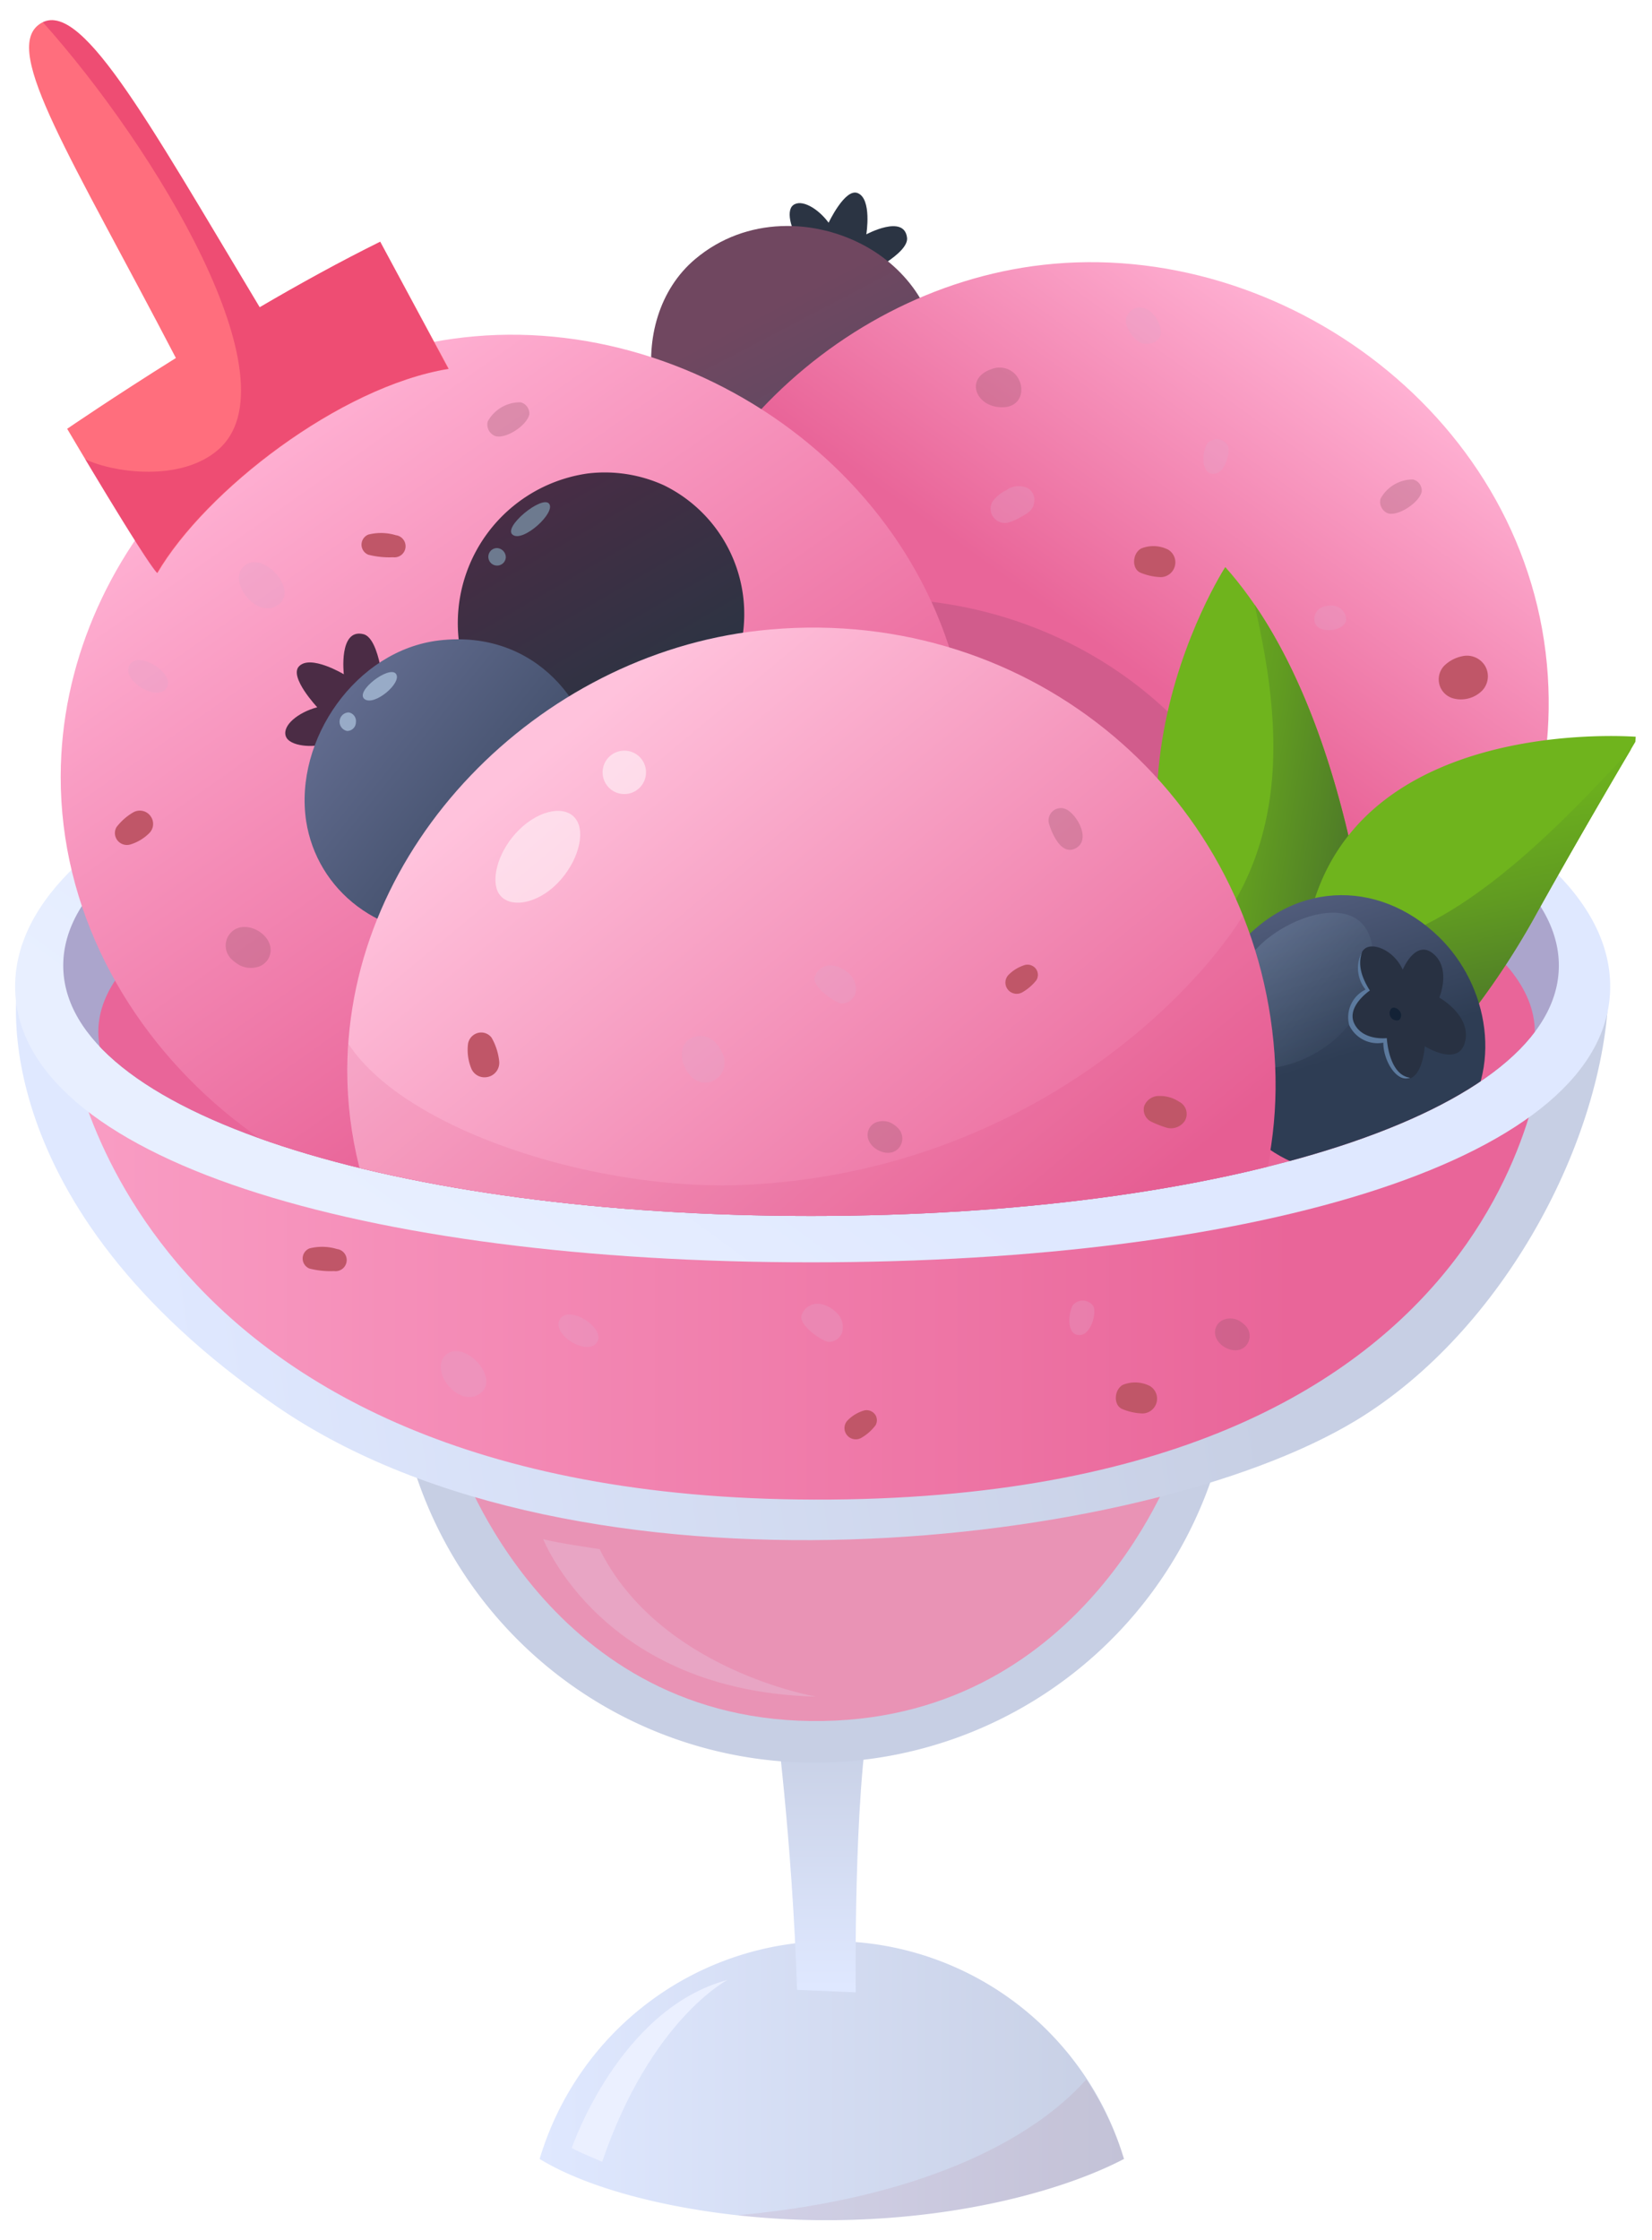 <svg xmlns="http://www.w3.org/2000/svg" xmlns:xlink="http://www.w3.org/1999/xlink" viewBox="0 0 188.88 256"><defs><style>.cls-1{mask:url(#mask);filter:url(#luminosity-noclip-8);}.cls-10,.cls-12,.cls-14,.cls-19,.cls-2,.cls-30,.cls-31,.cls-4,.cls-40,.cls-6,.cls-65,.cls-71,.cls-8{mix-blend-mode:multiply;}.cls-2{fill:url(#linear-gradient);}.cls-3{mask:url(#mask-2);filter:url(#luminosity-noclip-13);}.cls-4{fill:url(#linear-gradient-2);}.cls-5{mask:url(#mask-3);filter:url(#luminosity-noclip-14);}.cls-6{fill:url(#linear-gradient-3);}.cls-7{mask:url(#mask-4);filter:url(#luminosity-noclip-9);}.cls-8{fill:url(#linear-gradient-4);}.cls-9{mask:url(#mask-5);filter:url(#luminosity-noclip-10);}.cls-10{fill:url(#linear-gradient-5);}.cls-11{mask:url(#mask-6);filter:url(#luminosity-noclip-11);}.cls-12{fill:url(#linear-gradient-6);}.cls-13{mask:url(#mask-7);filter:url(#luminosity-noclip-12);}.cls-14{fill:url(#linear-gradient-7);}.cls-15{fill:none;}.cls-16{isolation:isolate;}.cls-17{fill:url(#linear-gradient-8);}.cls-18{mask:url(#mask-8);}.cls-19{opacity:0.05;fill:url(#linear-gradient-9);}.cls-20{fill:#2b3443;}.cls-21{fill:url(#linear-gradient-10);}.cls-22{mask:url(#mask-9);}.cls-23,.cls-55,.cls-66{opacity:0.2;}.cls-23{fill:url(#linear-gradient-11);}.cls-24{fill:url(#linear-gradient-12);}.cls-25{fill:#c7cfe4;}.cls-26{fill:#e993b5;}.cls-27{fill:url(#linear-gradient-13);}.cls-28{fill:url(#linear-gradient-14);}.cls-29{fill:#c05668;}.cls-30{fill:#e1a3ca;}.cls-30,.cls-31,.cls-45,.cls-52,.cls-60,.cls-65,.cls-69{opacity:0.3;}.cls-31{fill:#955668;}.cls-32{opacity:0.9;}.cls-33{mask:url(#mask-10);}.cls-34{fill:url(#linear-gradient-15);}.cls-35{fill:url(#linear-gradient-16);}.cls-36{fill:#aba5cc;}.cls-37{clip-path:url(#clip-path);}.cls-38{fill:#e96599;}.cls-39{fill:url(#linear-gradient-17);}.cls-40,.cls-57{fill:#4b2c45;}.cls-40{opacity:0.15;}.cls-41{fill:#6fb41d;}.cls-42{fill:url(#linear-gradient-18);}.cls-43{fill:url(#linear-gradient-19);}.cls-44{fill:url(#linear-gradient-20);}.cls-45{fill:url(#linear-gradient-21);}.cls-46{fill:#283142;}.cls-47{fill:#132236;}.cls-48{fill:#5c7a9e;}.cls-49{fill:#a9bfd9;}.cls-50{fill:url(#linear-gradient-22);}.cls-51{mask:url(#mask-11);}.cls-52{fill:url(#linear-gradient-23);}.cls-53{fill:url(#linear-gradient-24);}.cls-54{mask:url(#mask-12);}.cls-55{fill:url(#linear-gradient-25);}.cls-56{fill:#6d7a8f;}.cls-58{fill:url(#linear-gradient-26);}.cls-59{mask:url(#mask-13);}.cls-60{fill:url(#linear-gradient-27);}.cls-61{fill:#98abc7;}.cls-62{fill:url(#linear-gradient-28);}.cls-63{fill:#cb245e;}.cls-63,.cls-71{opacity:0.1;}.cls-64{fill:#ff6e7d;}.cls-65{fill:#c7005b;}.cls-66{fill:#e8efff;}.cls-67{fill:#ebf0ff;}.cls-68{mask:url(#mask-14);}.cls-69{fill:url(#linear-gradient-29);}.cls-70{fill:#fff;opacity:0.5;}.cls-71{fill:#a54d5e;}.cls-72{filter:url(#luminosity-noclip-7);}.cls-73{filter:url(#luminosity-noclip-6);}.cls-74{filter:url(#luminosity-noclip-5);}.cls-75{filter:url(#luminosity-noclip-4);}.cls-76{filter:url(#luminosity-noclip-3);}.cls-77{filter:url(#luminosity-noclip-2);}.cls-78{filter:url(#luminosity-noclip);}</style><filter id="luminosity-noclip" x="100.73" y="-8189" width="27.77" height="32766" filterUnits="userSpaceOnUse" color-interpolation-filters="sRGB"><feFlood flood-color="#fff" result="bg"/><feBlend in="SourceGraphic" in2="bg"/></filter><mask id="mask" x="100.73" y="-8189" width="27.77" height="32766" maskUnits="userSpaceOnUse"><g class="cls-78"/></mask><linearGradient id="linear-gradient" x1="179.23" y1="225.99" x2="192.09" y2="245.56" gradientTransform="translate(-71.54)" gradientUnits="userSpaceOnUse"><stop offset="0" stop-color="gray"/><stop offset="1" stop-color="#fff"/></linearGradient><filter id="luminosity-noclip-2" x="37.1" y="-8189" width="21.74" height="32766" filterUnits="userSpaceOnUse" color-interpolation-filters="sRGB"><feFlood flood-color="#fff" result="bg"/><feBlend in="SourceGraphic" in2="bg"/></filter><mask id="mask-2" x="37.1" y="-8189" width="21.74" height="32766" maskUnits="userSpaceOnUse"><g class="cls-77"/></mask><linearGradient id="linear-gradient-2" x1="112.02" y1="78.76" x2="126.66" y2="92.57" gradientTransform="translate(-71.54)" gradientUnits="userSpaceOnUse"><stop offset="0" stop-color="#fff"/><stop offset="1"/></linearGradient><filter id="luminosity-noclip-3" x="48.97" y="-8189" width="72.72" height="32766" filterUnits="userSpaceOnUse" color-interpolation-filters="sRGB"><feFlood flood-color="#fff" result="bg"/><feBlend in="SourceGraphic" in2="bg"/></filter><mask id="mask-3" x="48.97" y="-8189" width="72.72" height="32766" maskUnits="userSpaceOnUse"><g class="cls-76"/></mask><linearGradient id="linear-gradient-3" x1="145.85" y1="80.3" x2="167.57" y2="118.6" gradientTransform="translate(-71.54)" gradientUnits="userSpaceOnUse"><stop offset="0.02" stop-color="#999"/><stop offset="1"/></linearGradient><filter id="luminosity-noclip-4" x="76.96" y="-8189" width="19" height="32766" filterUnits="userSpaceOnUse" color-interpolation-filters="sRGB"><feFlood flood-color="#fff" result="bg"/><feBlend in="SourceGraphic" in2="bg"/></filter><mask id="mask-4" x="76.96" y="-8189" width="19" height="32766" maskUnits="userSpaceOnUse"><g class="cls-75"/></mask><linearGradient id="linear-gradient-4" x1="149.78" y1="-197.08" x2="159.84" y2="-187.58" gradientTransform="translate(-103.31 196.02) rotate(10.69)" xlink:href="#linear-gradient-2"/><filter id="luminosity-noclip-5" x="18.61" y="-8189" width="148.46" height="32766" filterUnits="userSpaceOnUse" color-interpolation-filters="sRGB"><feFlood flood-color="#fff" result="bg"/><feBlend in="SourceGraphic" in2="bg"/></filter><mask id="mask-5" x="18.61" y="-8189" width="148.46" height="32766" maskUnits="userSpaceOnUse"><g class="cls-74"/></mask><linearGradient id="linear-gradient-5" x1="90.16" y1="144.37" x2="238.61" y2="144.37" gradientTransform="translate(-71.54)" gradientUnits="userSpaceOnUse"><stop offset="0" stop-color="gray"/><stop offset="1" stop-color="#333"/></linearGradient><filter id="luminosity-noclip-6" x="33.01" y="-8189" width="90.25" height="32766" filterUnits="userSpaceOnUse" color-interpolation-filters="sRGB"><feFlood flood-color="#fff" result="bg"/><feBlend in="SourceGraphic" in2="bg"/></filter><mask id="mask-6" x="33.01" y="-8189" width="90.25" height="32766" maskUnits="userSpaceOnUse"><g class="cls-73"/></mask><linearGradient id="linear-gradient-6" x1="178.49" y1="155.06" x2="122.36" y2="87.56" gradientTransform="translate(-71.54)" gradientUnits="userSpaceOnUse"><stop offset="0" stop-color="gray"/><stop offset="1" stop-color="#4d4d4d"/></linearGradient><filter id="luminosity-noclip-7" x="54.99" y="-8189" width="21.89" height="32766" filterUnits="userSpaceOnUse" color-interpolation-filters="sRGB"><feFlood flood-color="#fff" result="bg"/><feBlend in="SourceGraphic" in2="bg"/></filter><mask id="mask-7" x="54.99" y="-8189" width="21.89" height="32766" maskUnits="userSpaceOnUse"><g class="cls-72"/></mask><linearGradient id="linear-gradient-7" x1="129.54" y1="59.49" x2="142.11" y2="71.35" xlink:href="#linear-gradient-2"/><linearGradient id="linear-gradient-8" x1="133.24" y1="237.75" x2="200.05" y2="237.75" gradientTransform="translate(-71.54)" gradientUnits="userSpaceOnUse"><stop offset="0" stop-color="#dfe8ff"/><stop offset="1" stop-color="#c7cfe4"/></linearGradient><filter id="luminosity-noclip-8" x="100.73" y="222.29" width="27.77" height="29.03" filterUnits="userSpaceOnUse" color-interpolation-filters="sRGB"><feFlood flood-color="#fff" result="bg"/><feBlend in="SourceGraphic" in2="bg"/></filter><mask id="mask-8" x="100.73" y="222.29" width="27.77" height="29.03" maskUnits="userSpaceOnUse"><g class="cls-1"><path class="cls-2" d="M102.26,223.64c7.82,7.18,11.85,17.35,13.2,27.68a57.59,57.59,0,0,0,13-4.61,35.4,35.4,0,0,0-27.78-24.42Q101.51,223,102.26,223.64Z"/></g></mask><linearGradient id="linear-gradient-9" x1="179.23" y1="225.99" x2="192.09" y2="245.56" gradientTransform="translate(-71.54)" gradientUnits="userSpaceOnUse"><stop offset="0" stop-color="#a54d5e"/><stop offset="1" stop-color="#a54d5e"/></linearGradient><linearGradient id="linear-gradient-10" x1="-267.91" y1="162.24" x2="-261.13" y2="190.02" gradientTransform="translate(308.64 -186.53) rotate(-13.92)" gradientUnits="userSpaceOnUse"><stop offset="0" stop-color="#704760"/><stop offset="1" stop-color="#514c65"/></linearGradient><filter id="luminosity-noclip-9" x="76.96" y="28.11" width="19" height="20.1" filterUnits="userSpaceOnUse" color-interpolation-filters="sRGB"><feFlood flood-color="#fff" result="bg"/><feBlend in="SourceGraphic" in2="bg"/></filter><mask id="mask-9" x="76.96" y="28.11" width="19" height="20.1" maskUnits="userSpaceOnUse"><g class="cls-7"><path class="cls-8" d="M92.66,29.09c-4.07-2.6-9.84.43-12.63,3.78-3.26,3.94-4.34,10.66-1.17,13.66,3.65,3.46,12.27,1.33,15.51-4.22C96.74,38.27,96.69,31.66,92.66,29.09Z"/></g></mask><linearGradient id="linear-gradient-11" x1="149.78" y1="-197.08" x2="159.84" y2="-187.58" gradientTransform="translate(-103.31 196.02) rotate(10.69)" gradientUnits="userSpaceOnUse"><stop offset="0" stop-color="#a9bfd9"/><stop offset="1" stop-color="#a9bfd9"/></linearGradient><linearGradient id="linear-gradient-12" x1="165.61" y1="227.15" x2="165.61" y2="197.2" xlink:href="#linear-gradient-8"/><linearGradient id="linear-gradient-13" x1="90.12" y1="149.64" x2="211.88" y2="131.21" xlink:href="#linear-gradient-8"/><linearGradient id="linear-gradient-14" x1="255.14" y1="144.83" x2="31.41" y2="144.83" gradientTransform="translate(-71.54)" gradientUnits="userSpaceOnUse"><stop offset="0.16" stop-color="#e96599"/><stop offset="1" stop-color="#ffb1d3"/></linearGradient><filter id="luminosity-noclip-10" x="18.61" y="113.25" width="148.46" height="62.23" filterUnits="userSpaceOnUse" color-interpolation-filters="sRGB"><feFlood flood-color="#fff" result="bg"/><feBlend in="SourceGraphic" in2="bg"/></filter><mask id="mask-10" x="18.61" y="113.25" width="148.46" height="62.23" maskUnits="userSpaceOnUse"><g class="cls-9"><path class="cls-10" d="M18.76,113.25s-3.54,24.26,24.18,47.22c28.1,23.28,80.78,16,100.58,1.56,13.75-10.05,23.17-31.6,23.55-48.42Z"/></g></mask><linearGradient id="linear-gradient-15" x1="90.16" y1="144.37" x2="238.61" y2="144.37" gradientTransform="translate(-71.54)" gradientUnits="userSpaceOnUse"><stop offset="0" stop-color="#e8efff"/><stop offset="1" stop-color="#e8efff"/></linearGradient><linearGradient id="linear-gradient-16" x1="134.13" y1="153.95" x2="159.58" y2="119.2" gradientTransform="translate(-71.54)" gradientUnits="userSpaceOnUse"><stop offset="0" stop-color="#e8efff"/><stop offset="1" stop-color="#dfe8ff"/></linearGradient><clipPath id="clip-path"><path class="cls-15" d="M178.23,110.34c0,16.88-38.28,28.61-85.5,28.61s-85.5-11.73-85.5-28.61S-30.42,11.87,92.73,11.2C200.21,10.62,194.32,91.8,178.23,110.34Z"/></clipPath><linearGradient id="linear-gradient-17" x1="195.11" y1="82.81" x2="226.15" y2="39.48" gradientTransform="translate(-71.54)" gradientUnits="userSpaceOnUse"><stop offset="0.16" stop-color="#e96599"/><stop offset="0.27" stop-color="#ec6fa0"/><stop offset="1" stop-color="#ffb1d3"/></linearGradient><linearGradient id="linear-gradient-18" x1="329.19" y1="-64.19" x2="359.64" y2="-64.19" gradientTransform="translate(-205.43 105.46) rotate(8.91)" gradientUnits="userSpaceOnUse"><stop offset="0" stop-color="#6fb41d"/><stop offset="0.19" stop-color="#6bae1e"/><stop offset="0.46" stop-color="#619c21"/><stop offset="0.78" stop-color="#507e27"/><stop offset="1" stop-color="#42652b"/></linearGradient><linearGradient id="linear-gradient-19" x1="504.05" y1="-1489.22" x2="539.76" y2="-1489.22" gradientTransform="translate(-1394.71 -111.73) rotate(78.56)" xlink:href="#linear-gradient-18"/><linearGradient id="linear-gradient-20" x1="217.69" y1="94.52" x2="226.09" y2="120.47" gradientTransform="translate(-71.54)" gradientUnits="userSpaceOnUse"><stop offset="0" stop-color="#616b8e"/><stop offset="0.65" stop-color="#404d68"/><stop offset="1" stop-color="#2e3d54"/></linearGradient><linearGradient id="linear-gradient-21" x1="214.42" y1="108.36" x2="228.32" y2="120.6" gradientTransform="translate(-71.54)" gradientUnits="userSpaceOnUse"><stop offset="0" stop-color="#87a0bd"/><stop offset="1" stop-color="#2e3d54"/></linearGradient><linearGradient id="linear-gradient-22" x1="157.25" y1="125.38" x2="103.11" y2="48.55" gradientTransform="translate(-72.45)" gradientUnits="userSpaceOnUse"><stop offset="0.18" stop-color="#e96599"/><stop offset="1" stop-color="#ffb1d3"/></linearGradient><filter id="luminosity-noclip-11" x="33.01" y="74.21" width="90.25" height="92.41" filterUnits="userSpaceOnUse" color-interpolation-filters="sRGB"><feFlood flood-color="#fff" result="bg"/><feBlend in="SourceGraphic" in2="bg"/></filter><mask id="mask-11" x="33.01" y="74.21" width="90.25" height="92.41" maskUnits="userSpaceOnUse"><g class="cls-11"><ellipse class="cls-12" cx="78.14" cy="120.42" rx="45.13" ry="46.21"/></g></mask><linearGradient id="linear-gradient-23" x1="178.49" y1="155.06" x2="122.36" y2="87.56" gradientTransform="translate(-71.54)" gradientUnits="userSpaceOnUse"><stop offset="0" stop-color="#4b2c45"/><stop offset="1" stop-color="#4b2c45"/></linearGradient><linearGradient id="linear-gradient-24" x1="130.74" y1="54.22" x2="146.06" y2="80.54" gradientTransform="translate(-71.54)" gradientUnits="userSpaceOnUse"><stop offset="0" stop-color="#4b2c45"/><stop offset="1" stop-color="#2b3443"/></linearGradient><filter id="luminosity-noclip-12" x="54.99" y="56.37" width="21.89" height="21.02" filterUnits="userSpaceOnUse" color-interpolation-filters="sRGB"><feFlood flood-color="#fff" result="bg"/><feBlend in="SourceGraphic" in2="bg"/></filter><mask id="mask-12" x="54.99" y="56.37" width="21.89" height="21.02" maskUnits="userSpaceOnUse"><g class="cls-13"><path class="cls-14" d="M61.38,58.67C55.81,62.33,53,71,56.55,75.05c3.32,3.82,11.56,2.74,16-1.6,3.79-3.67,6-10.79,2.57-14.69C71.92,55.1,65.28,56.11,61.38,58.67Z"/></g></mask><linearGradient id="linear-gradient-25" x1="129.54" y1="59.49" x2="142.11" y2="71.35" gradientTransform="translate(-71.54)" xlink:href="#linear-gradient-11"/><linearGradient id="linear-gradient-26" x1="110.75" y1="80.07" x2="141.46" y2="104.83" xlink:href="#linear-gradient-20"/><filter id="luminosity-noclip-13" x="37.1" y="75.26" width="21.74" height="21.12" filterUnits="userSpaceOnUse" color-interpolation-filters="sRGB"><feFlood flood-color="#fff" result="bg"/><feBlend in="SourceGraphic" in2="bg"/></filter><mask id="mask-13" x="37.1" y="75.26" width="21.74" height="21.12" maskUnits="userSpaceOnUse"><g class="cls-3"><path class="cls-4" d="M43.18,78.37c-5.08,3.85-8,12-4.68,15.84,3.12,3.62,11,2.47,15.51-1.54S60.57,80.55,57,77C53.81,73.83,47.08,75.41,43.18,78.37Z"/></g></mask><linearGradient id="linear-gradient-27" x1="112.02" y1="78.76" x2="126.66" y2="92.57" gradientTransform="translate(-71.54)" xlink:href="#linear-gradient-11"/><linearGradient id="linear-gradient-28" x1="198.1" y1="161.66" x2="134.79" y2="85.52" gradientTransform="translate(-72.45)" gradientUnits="userSpaceOnUse"><stop offset="0.16" stop-color="#e96599"/><stop offset="1" stop-color="#ffc2dc"/></linearGradient><filter id="luminosity-noclip-14" x="48.97" y="75.53" width="72.72" height="49.61" filterUnits="userSpaceOnUse" color-interpolation-filters="sRGB"><feFlood flood-color="#fff" result="bg"/><feBlend in="SourceGraphic" in2="bg"/></filter><mask id="mask-14" x="48.97" y="75.53" width="72.72" height="49.61" maskUnits="userSpaceOnUse"><g class="cls-5"><path id="_Path_" data-name="&lt;Path&gt;" class="cls-6" d="M64.68,84.42c-8.16,5.9-18.36,18.13-15.08,27.87,4.08,12.08,27.53,16.2,44.28,10,17-6.32,31.3-24.85,27.06-35.49C115.91,74.11,83.85,70.56,64.68,84.42Z"/></g></mask><linearGradient id="linear-gradient-29" x1="145.85" y1="80.3" x2="167.57" y2="118.6" gradientTransform="translate(-71.54)" gradientUnits="userSpaceOnUse"><stop offset="0.02" stop-color="#fff"/><stop offset="1" stop-color="#fff"/></linearGradient></defs><title>Artboard 11</title><g class="cls-16"><g id="Layer_1" data-name="Layer 1"><path class="cls-17" d="M61.7,246.71a34.86,34.86,0,0,1,66.81,0c-6.44,3.37-18.6,7-34.1,7C82,253.7,68.83,251.07,61.7,246.71Z"/><g class="cls-18"><path class="cls-19" d="M102.26,223.64c7.82,7.18,11.85,17.35,13.2,27.68a57.59,57.59,0,0,0,13-4.61,35.4,35.4,0,0,0-27.78-24.42Q101.51,223,102.26,223.64Z"/></g><path class="cls-20" d="M99.05,26.78s.67-4.07-1-4.72c-1.44-.57-3.31,3.39-3.31,3.39-1.23-1.66-3.12-2.74-4.06-2s0,3.31.75,4.06c-1.56,1.15-2.09,2.74-1.53,3.65.66,1.08,2.35,1.38,4,.83.22,1.61,1.58,3.35,2.86,3.14,2.13-.36,1.94-3.64,1.94-3.64s5.32-2.52,5-4.37C103.34,24.47,99.05,26.78,99.05,26.78Z"/><path class="cls-21" d="M99.13,28.23c-5.84-3.3-13.82-3.54-19.65,1.38-4.14,3.48-5.64,9.16-4.82,14.36,1.62,10.34,14,15,23.49,10.13,6.06-3.11,8-6.89,8.77-11.75C107.83,36.48,104.13,31.06,99.13,28.23Z"/><g class="cls-22"><path class="cls-23" d="M92.66,29.09c-4.07-2.6-9.84.43-12.63,3.78-3.26,3.94-4.34,10.66-1.17,13.66,3.65,3.46,12.27,1.33,15.51-4.22C96.74,38.27,96.69,31.66,92.66,29.09Z"/></g><path class="cls-24" d="M88.62,195.53s1.95,14.53,2.51,31.86l6.71.28s-.28-22.36,1.68-32.42Z"/><path class="cls-25" d="M45.29,157.51a48,48,0,0,0,95.6.56Z"/><path class="cls-26" d="M52.51,166.93s10.22,30.31,41.65,29.73c30.29-.55,40.26-29.73,40.26-29.73Z"/><path class="cls-27" d="M2,112.73s-4.33,24.67,29.66,48c34.48,23.67,99.1,16.3,123.39,1.58,16.87-10.22,28.41-32.12,28.88-49.22Z"/><path class="cls-28" d="M8.05,119.43S14.64,172,95,171.36c80.13-.66,81.63-53.06,81.63-53.06Z"/><path id="_Path_2" data-name="&lt;Path&gt;" class="cls-29" d="M38.53,142.73a5.85,5.85,0,0,0-3.15-.07,1.24,1.24,0,0,0,0,2.3,9.78,9.78,0,0,0,2.83.29A1.27,1.27,0,0,0,38.53,142.73Z"/><path id="_Path_3" data-name="&lt;Path&gt;" class="cls-30" d="M63.93,150.94c.8-2.08,5.34.74,4.35,2.41S63.26,152.69,63.93,150.94Z"/><path id="_Path_4" data-name="&lt;Path&gt;" class="cls-30" d="M51,154.8c-2,1.69,1.35,6.16,3.84,4.48S53.13,153,51,154.8Z"/><path id="_Path_5" data-name="&lt;Path&gt;" class="cls-30" d="M95.51,149.88a3.2,3.2,0,0,0-1.59-.84,1.9,1.9,0,0,0-2.28,1.3c-.31,1.14,2.47,3,3.11,3a1.6,1.6,0,0,0,1.57-1.2A2.33,2.33,0,0,0,95.51,149.88Z"/><path id="_Path_6" data-name="&lt;Path&gt;" class="cls-29" d="M100.1,161.71a1.2,1.2,0,0,0-1.31-.53,4.39,4.39,0,0,0-1.86,1.11,1.27,1.27,0,0,0-.2,1.55,1.29,1.29,0,0,0,1.76.46,5.49,5.49,0,0,0,1.61-1.42A1.17,1.17,0,0,0,100.1,161.71Z"/><path id="_Path_7" data-name="&lt;Path&gt;" class="cls-31" d="M142.39,151.48a3.5,3.5,0,0,0-.75-.58,2.14,2.14,0,0,0-1.59-.14,1.55,1.55,0,0,0-1.08,1.08c-.47,1.73,2.18,3.25,3.43,2A1.68,1.68,0,0,0,142.39,151.48Z"/><path id="_Path_8" data-name="&lt;Path&gt;" class="cls-30" d="M125,149.25a1.48,1.48,0,0,0-2.27-.18c-.38.41-.83,2.46,0,3.26a1.06,1.06,0,0,0,.84.22C124.78,152.38,125.4,150,125,149.25Z"/><path id="_Path_9" data-name="&lt;Path&gt;" class="cls-29" d="M131.47,158.38a3.74,3.74,0,0,0-3.09-.13c-1,.55-1.11,2.31-.08,2.76a6.58,6.58,0,0,0,2.33.51A1.69,1.69,0,0,0,131.47,158.38Z"/><g class="cls-32"><g class="cls-33"><path class="cls-34" d="M18.76,113.25s-3.54,24.26,24.18,47.22c28.1,23.28,80.78,16,100.58,1.56,13.75-10.05,23.17-31.6,23.55-48.42Z"/></g></g><path class="cls-35" d="M184.1,112.73c0,19.69-40.13,31.52-91.37,31.52s-91-11.83-91-31.52,39.78-35.64,91-35.64S184.1,93.05,184.1,112.73Z"/><path class="cls-36" d="M178.23,110.34c0,16.88-38.28,28.61-85.5,28.61s-85.5-11.73-85.5-28.61,38.28-30.57,85.5-30.57S178.23,93.45,178.23,110.34Z"/><g class="cls-37"><ellipse class="cls-38" cx="93.36" cy="117.91" rx="82.12" ry="27.28"/><path class="cls-39" d="M119.22,30.27c-24.64,2.81-46,24.6-46,50.16C73.12,110.74,103,135.14,132.49,131c24.73-3.49,46.24-26.7,44.48-53.74C175.08,47.92,146.67,27.14,119.22,30.27Z"/><path class="cls-40" d="M147.57,114c-.44-27.26-22.29-45.61-47.21-45.61S55.24,89,55.24,114.56s20.2,46.2,45.12,46.2S148,139.48,147.57,114Z"/><path class="cls-41" d="M140.09,64.8s-20.1,31,4.08,56.53l13-6.57S155.28,81.8,140.09,64.8Z"/><path class="cls-42" d="M143.44,69.09c2.57,11.52,5.31,28.18-7.73,40.85a75.62,75.62,0,0,0,8.46,11.39l13-6.57S155.56,86.78,143.44,69.09Z"/><path class="cls-41" d="M187.31,84.21s-44.51-3.85-37.64,35.69L161.08,124a88.89,88.89,0,0,0,14.15-18.82C181.09,94.65,187.31,84.21,187.31,84.21Z"/><path class="cls-43" d="M175.23,105.22c4.6-8.3,9.43-16.52,11.29-19.67-8.32,8.93-22.75,24.67-36.28,22.72-1,4.21-1.63,5.52-.57,11.63L161.08,124A88.89,88.89,0,0,0,175.23,105.22Z"/><path class="cls-44" d="M140.94,108.87c-5,6.44-3.23,16.17,2.81,21.4,6.5,5.63,17.29,5.44,22.9-1.53,5.27-6.55,3.57-16.12-2.12-21.66C157.53,100.27,147.35,100.6,140.94,108.87Z"/><path class="cls-45" d="M141.08,120.93c2.59,2.52,9.19.66,12.63-3.23,3.19-3.61,4.55-10,1.76-12.41-2.62-2.27-8.09-.3-11.13,2.46C140.33,111.38,138.39,118.33,141.08,120.93Z"/><path class="cls-46" d="M164.56,114s1.38-3.26-.67-5-3.51,1.81-3.51,1.81c-1-2.2-3.32-3.11-4.28-2.44s-1.17,3.08.28,4.88a3.5,3.5,0,0,0-1.83,3.88,3.33,3.33,0,0,0,3.75,1.9c0,1.92,1.14,4.25,2.38,4.29,2,.08,2.22-3.77,2.22-3.77s3.89,2.47,4.61-.52S164.56,114,164.56,114Z"/><path class="cls-47" d="M159.09,115.24a.82.82,0,0,0,.86,1.33.74.74,0,0,0,.15-.92C159.91,115.28,159.39,115,159.09,115.24Z"/><path class="cls-48" d="M158.16,119.15c0,1.92,1.28,4.06,2.52,4.1a1.43,1.43,0,0,0,.56-.09c-2.49-.31-2.68-4.53-2.68-4.53s-2.64.32-3.66-1.55c-1.1-2,1.72-3.89,1.72-3.89-1.38-2.18-1.2-3.5-.88-4.46a3.93,3.93,0,0,0,.39,4.35,3.52,3.52,0,0,0-1.87,4.07A3.59,3.59,0,0,0,158.16,119.15Z"/><path class="cls-49" d="M140.24,114.69c-1.33-.25,1-5.08,2.08-4.55S141.55,114.93,140.24,114.69Z"/><path class="cls-50" d="M53,38.56C28.34,41.36,7,63.15,6.94,88.71,6.88,119,36.8,143.43,66.26,139.27c24.73-3.49,46.23-26.7,44.48-53.74C108.84,56.21,80.44,35.43,53,38.56Z"/><g class="cls-51"><ellipse class="cls-52" cx="78.14" cy="120.42" rx="45.13" ry="46.21"/></g><path class="cls-53" d="M67.24,54.1A17.27,17.27,0,0,0,52.57,74c1.35,7.54,9.08,13.13,17.28,12.51a16.38,16.38,0,0,0,6.07-31.05A16.32,16.32,0,0,0,67.24,54.1Z"/><g class="cls-54"><path class="cls-55" d="M61.38,58.67C55.81,62.33,53,71,56.55,75.05c3.32,3.82,11.56,2.74,16-1.6,3.79-3.67,6-10.79,2.57-14.69C71.92,55.1,65.28,56.11,61.38,58.67Z"/></g><path class="cls-56" d="M58.63,61.12c-1.21-.86,3.35-4.57,4.15-3.56S59.82,62,58.63,61.12Z"/><path class="cls-56" d="M57.83,63.72a1,1,0,1,1-1-1.09A1.06,1.06,0,0,1,57.83,63.72Z"/><path class="cls-57" d="M39.31,77.05s-3.82-2.3-5.13-.9c-1.15,1.22,2.09,4.67,2.09,4.67-2.16.58-4,2.05-3.6,3.29S36,85.44,37,85c.54,2,1.92,3.19,3.06,3,1.35-.24,2.32-1.81,2.45-3.74,1.71.42,4-.25,4.29-1.63.49-2.28-2.88-3.39-2.88-3.39s-.42-6.36-2.4-6.78C38.7,71.81,39.31,77.05,39.31,77.05Z"/><path class="cls-58" d="M50.22,73.18C40.72,74.29,33.61,84.52,35,93.81c1.22,7.91,8.46,13.8,17.88,12.94,10-.92,15.65-11.39,15.34-18.27C67.91,80.8,61.4,71.89,50.22,73.18Z"/><g class="cls-59"><path class="cls-60" d="M43.18,78.37c-5.08,3.85-8,12-4.68,15.84,3.12,3.62,11,2.47,15.51-1.54S60.57,80.55,57,77C53.81,73.83,47.08,75.41,43.18,78.37Z"/></g><path class="cls-61" d="M41.68,79.89C40.53,79,44.52,76,45.27,77S42.81,80.73,41.68,79.89Z"/><path class="cls-61" d="M40.69,82.53a1,1,0,0,1-1,1,1.07,1.07,0,0,1,.18-2.12A1,1,0,0,1,40.69,82.53Z"/><path class="cls-62" d="M86.71,72.07c-25.14,2.82-46.92,24.6-47,50.16-.06,30.31,30.45,54.71,60.51,50.56,25.23-3.49,48.25-24.49,45.38-53.75S116.75,68.7,86.71,72.07Z"/><path class="cls-63" d="M142.13,104.61c-6.27,10.07-26,29.62-57.7,30.82-16.8.51-38.19-6.35-44.59-16.15-.06,1-.1,2-.1,3-.06,30.31,30.45,54.71,60.51,50.56,25.23-3.49,48.25-24.49,45.38-53.75A52.83,52.83,0,0,0,142.13,104.61Z"/></g><path id="_Path_10" data-name="&lt;Path&gt;" class="cls-64" d="M18,65.49c5.51-9.41,20.84-21.3,33.31-23.34L43.47,27.62c-4.57,2.26-9.31,4.87-13.78,7.49C16.54,13.22,9-.6,4.43,2.82.33,5.91,8.1,17.88,20.11,40.91,12.82,45.47,7.68,49,7.68,49S16.53,64,18,65.49Z"/><path id="_Path_11" data-name="&lt;Path&gt;" class="cls-65" d="M51.26,42.15,43.47,27.62c-4.57,2.26-9.31,4.87-13.78,7.49C17,14,9.48.35,4.9,2.54,17.78,16.91,34,43.67,24.91,51.42c-4.24,3.65-11.85,2.63-15.17,1.06,2.71,4.52,7.23,12,8.21,13C23.46,56.08,38.79,44.19,51.26,42.15Z"/><path class="cls-66" d="M62.11,175.88s6.71,17.39,31.21,18c0,0-17.87-3-24.76-16.85C68.56,177,63.72,176.34,62.11,175.88Z"/><path class="cls-67" d="M65.37,245.46s5.4-15.88,17.81-19.21c0,0-8.78,4.54-14.33,20.78C68.85,247,66.7,246.18,65.37,245.46Z"/><g class="cls-68"><path id="_Path_12" data-name="&lt;Path&gt;" class="cls-69" d="M64.68,84.42c-8.16,5.9-18.36,18.13-15.08,27.87,4.08,12.08,27.53,16.2,44.28,10,17-6.32,31.3-24.85,27.06-35.49C115.91,74.11,83.85,70.56,64.68,84.42Z"/></g><path id="_Path_13" data-name="&lt;Path&gt;" class="cls-29" d="M45.26,61.16a5.85,5.85,0,0,0-3.15-.07,1.24,1.24,0,0,0,0,2.3,9.78,9.78,0,0,0,2.83.29A1.27,1.27,0,0,0,45.26,61.16Z"/><path id="_Path_14" data-name="&lt;Path&gt;" class="cls-31" d="M60.52,47.36a1.33,1.33,0,0,0-1-1.39,4.22,4.22,0,0,0-3.76,2.2,1.41,1.41,0,0,0,.87,1.66C57.86,50.2,60.25,48.6,60.52,47.36Z"/><path id="_Path_15" data-name="&lt;Path&gt;" class="cls-29" d="M13.33,95.89a1.38,1.38,0,0,0,1.54.62,5.18,5.18,0,0,0,2.19-1.3,1.48,1.48,0,0,0,.23-1.83,1.51,1.51,0,0,0-2.07-.54,6.52,6.52,0,0,0-1.9,1.68A1.35,1.35,0,0,0,13.33,95.89Z"/><path id="_Path_16" data-name="&lt;Path&gt;" class="cls-31" d="M26.42,109.56a4.66,4.66,0,0,0,1,.75,2.83,2.83,0,0,0,2.06.18,2,2,0,0,0,1.39-1.4c.61-2.24-2.81-4.19-4.43-2.56A2.15,2.15,0,0,0,26.42,109.56Z"/><path id="_Path_17" data-name="&lt;Path&gt;" class="cls-30" d="M14.73,76.16c.8-2.08,5.34.74,4.35,2.42S14.06,77.91,14.73,76.16Z"/><path id="_Path_18" data-name="&lt;Path&gt;" class="cls-30" d="M27.93,64.66c-2,1.69,1.35,6.16,3.84,4.49S30.08,62.83,27.93,64.66Z"/><path id="_Path_19" data-name="&lt;Path&gt;" class="cls-30" d="M97,111.2a3.14,3.14,0,0,0-1.59-.83,1.88,1.88,0,0,0-2.27,1.3c-.31,1.13,2.47,3,3.11,3a1.62,1.62,0,0,0,1.57-1.21A2.35,2.35,0,0,0,97,111.2Z"/><path id="_Path_20" data-name="&lt;Path&gt;" class="cls-30" d="M82.75,120.8a3.94,3.94,0,0,0-1-1.71,2.25,2.25,0,0,0-2.34-.59c-2.68.75-1.25,5.11,1.14,5.22a2.38,2.38,0,0,0,1.63-.68A2.29,2.29,0,0,0,82.75,120.8Z"/><path id="_Path_21" data-name="&lt;Path&gt;" class="cls-29" d="M134.82,125.9a4,4,0,0,0-2.32-.66,1.78,1.78,0,0,0-1.68,1.16,1.54,1.54,0,0,0,.81,1.78,11.76,11.76,0,0,0,1.81.7,1.9,1.9,0,0,0,2-.76A1.56,1.56,0,0,0,134.82,125.9Z"/><path id="_Path_22" data-name="&lt;Path&gt;" class="cls-29" d="M118.5,110.8a1.2,1.2,0,0,0-1.31-.53,4.45,4.45,0,0,0-1.86,1.11,1.27,1.27,0,0,0-.2,1.55,1.29,1.29,0,0,0,1.76.46A5.49,5.49,0,0,0,118.5,112,1.17,1.17,0,0,0,118.5,110.8Z"/><path id="_Path_23" data-name="&lt;Path&gt;" class="cls-31" d="M102.67,128.91a3.23,3.23,0,0,0-.75-.57,2.14,2.14,0,0,0-1.59-.14,1.53,1.53,0,0,0-1.08,1.08c-.47,1.73,2.18,3.24,3.43,2A1.68,1.68,0,0,0,102.67,128.91Z"/><path id="_Path_24" data-name="&lt;Path&gt;" class="cls-29" d="M54.81,118a1.55,1.55,0,0,0-1.3,1.29,5.63,5.63,0,0,0,.37,2.8,1.63,1.63,0,0,0,1.75,1,1.66,1.66,0,0,0,1.44-1.86,6.9,6.9,0,0,0-.87-2.66A1.49,1.49,0,0,0,54.81,118Z"/><path id="_Path_25" data-name="&lt;Path&gt;" class="cls-31" d="M121.92,92.49a1.41,1.41,0,0,0-2,1.58c.35,1.2,1.46,3.81,3.13,2.83S123.18,93.13,121.92,92.49Z"/><g id="_Group_" data-name="&lt;Group&gt;"><path id="_Path_26" data-name="&lt;Path&gt;" class="cls-30" d="M115.08,56a4.26,4.26,0,0,0-1.58,1.28,1.63,1.63,0,0,0,1.71,2.45,5.89,5.89,0,0,0,1.46-.62c.65-.37,1.37-.7,1.53-1.52a1.58,1.58,0,0,0-.64-1.78A2.39,2.39,0,0,0,115.08,56Z"/><path id="_Path_27" data-name="&lt;Path&gt;" class="cls-30" d="M140.33,50.83a1.47,1.47,0,0,0-2.27-.18c-.38.41-.82,2.46,0,3.25a1,1,0,0,0,.83.23C140.12,54,140.75,51.54,140.33,50.83Z"/><path id="_Path_28" data-name="&lt;Path&gt;" class="cls-30" d="M130.21,35.13a1.68,1.68,0,0,0-1.5,1.58,3.5,3.5,0,0,0,1.73,2.47c1,.35,2.36-.13,2.28-1.34C132.66,36.84,131.77,35.12,130.21,35.13Z"/><path id="_Path_29" data-name="&lt;Path&gt;" class="cls-30" d="M153.82,70.31a1.63,1.63,0,0,0-1.2-1.07,2.36,2.36,0,0,0-1.29.09,1.46,1.46,0,0,0-1,1.82C150.86,72.68,154.51,72.05,153.82,70.31Z"/><path id="_Path_30" data-name="&lt;Path&gt;" class="cls-29" d="M133.56,62.81a3.74,3.74,0,0,0-3.09-.13c-1,.55-1.11,2.31-.08,2.76a6.58,6.58,0,0,0,2.33.51A1.69,1.69,0,0,0,133.56,62.81Z"/><path id="_Path_31" data-name="&lt;Path&gt;" class="cls-29" d="M169.81,76.12A2.42,2.42,0,0,0,167.13,75a4.09,4.09,0,0,0-2,1.07,2.25,2.25,0,0,0,1,3.73,3.43,3.43,0,0,0,3.3-.85A2.37,2.37,0,0,0,169.81,76.12Z"/><path id="_Path_32" data-name="&lt;Path&gt;" class="cls-31" d="M116.71,44a2.47,2.47,0,0,0-3.37-1.81c-2.92,1-1.89,4,.74,4.32C116.25,46.78,117,45.3,116.71,44Z"/><path id="_Path_33" data-name="&lt;Path&gt;" class="cls-31" d="M162.55,56.18a1.31,1.31,0,0,0-1-1.39A4.2,4.2,0,0,0,157.84,57a1.42,1.42,0,0,0,.86,1.67C159.9,59,162.29,57.42,162.55,56.18Z"/></g><path id="_Path_34" data-name="&lt;Path&gt;" class="cls-70" d="M65.84,93.6c-1.12-1.58-4.07-1.17-6.51,1.24-2.28,2.26-3.16,5.35-2.44,7,.9,2,4.26,1.73,6.87-.93C66.06,98.55,67,95.19,65.84,93.6Z"/><path class="cls-70" d="M73.86,88.25a2.48,2.48,0,1,1-2.48-2.47A2.47,2.47,0,0,1,73.86,88.25Z"/><path class="cls-71" d="M84.34,253.14a91.44,91.44,0,0,0,10.07.56c15.5,0,27.66-3.62,34.1-7a35.62,35.62,0,0,0-4.31-9.08C118.41,244.15,106,251.16,84.34,253.14Z"/></g></g></svg>